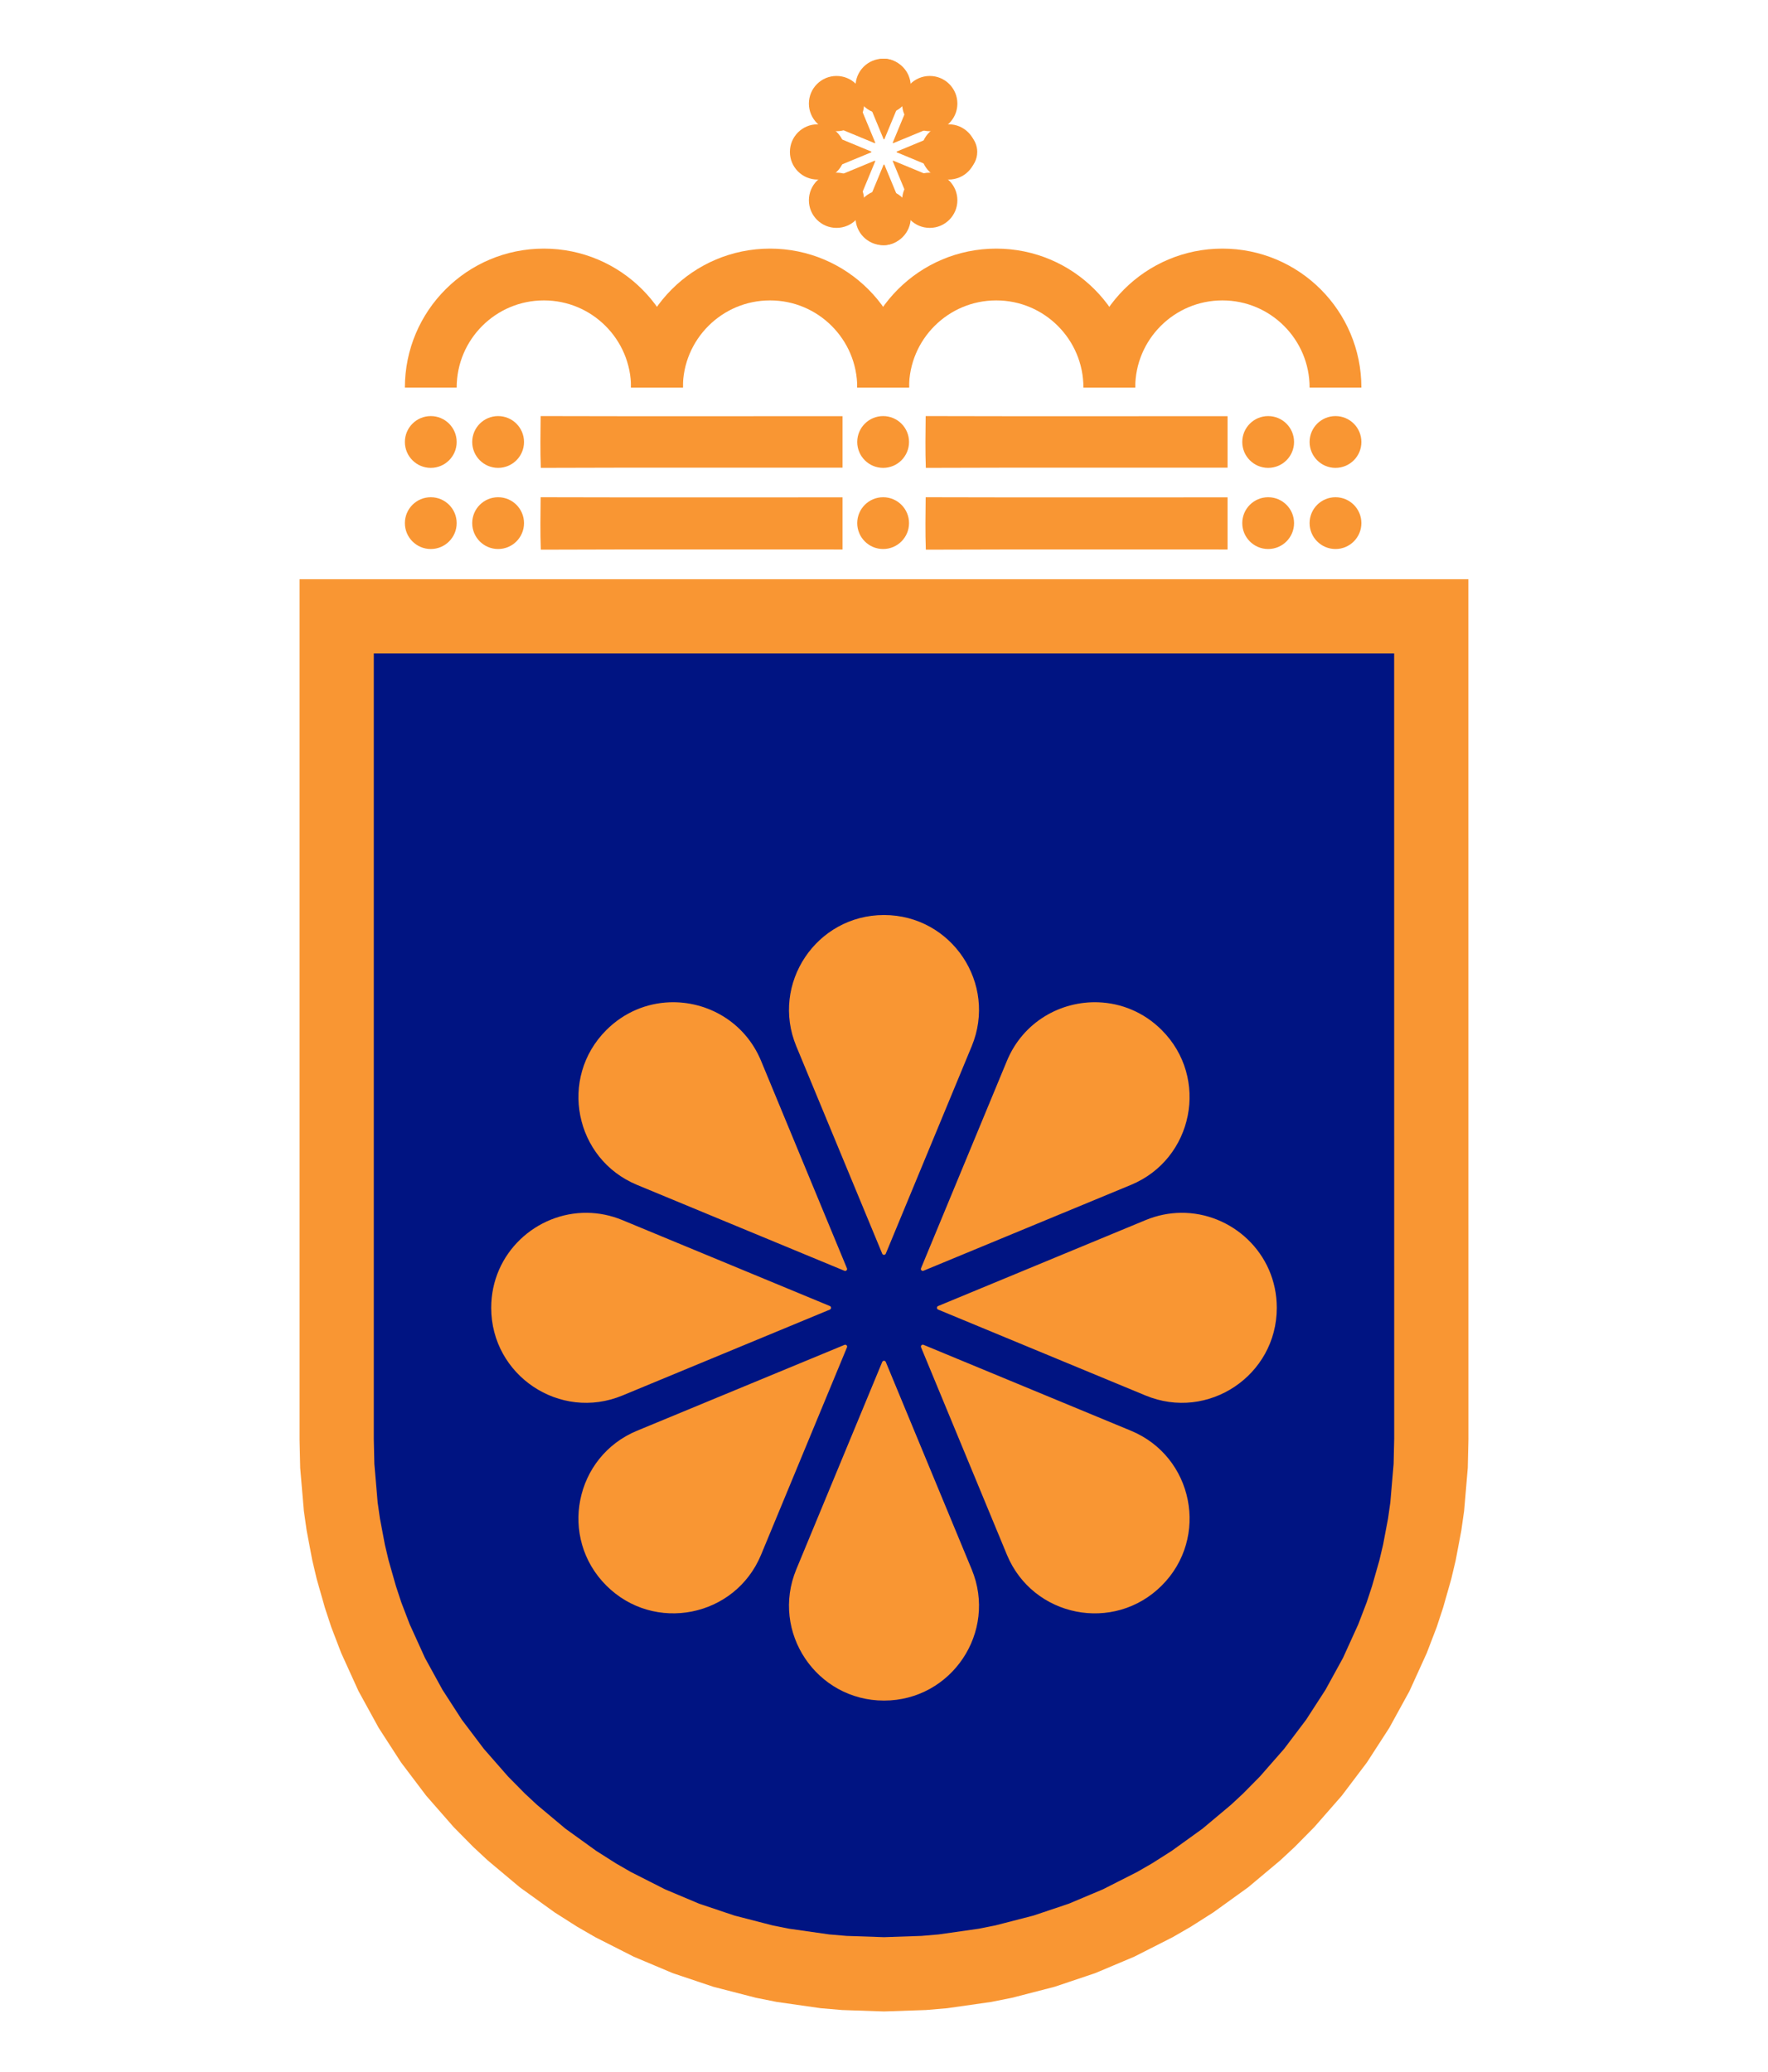 <?xml version="1.0" encoding="UTF-8"?>
<!-- Generated by Pixelmator Pro 3.5.6 -->
<svg width="1024" height="1200" viewBox="0 0 1024 1200" xmlns="http://www.w3.org/2000/svg">
    <path id="Path" fill="#001482" stroke="#f99633" stroke-width="43" d="M 829 833.5 L 828.641 849.047 L 826.625 872.703 L 825.141 883.094 L 822.094 899.203 L 819.719 909.234 L 815.234 924.969 L 811.859 935.219 L 806.531 949.125 L 797.109 969.859 L 786.172 989.781 L 774.109 1008.438 L 760.438 1026.531 L 745.484 1043.609 L 734.906 1054.328 L 727.234 1061.469 L 709.672 1076.188 L 690.703 1089.859 L 678.438 1097.656 L 668.875 1103.172 L 647.875 1113.828 L 626.703 1122.75 L 604.719 1130.141 L 581.359 1136.172 L 570.578 1138.328 L 546.172 1141.812 L 534.969 1142.766 L 512 1143.547 L 489.016 1142.766 L 477.812 1141.812 L 453.406 1138.328 L 442.625 1136.172 L 419.266 1130.141 L 397.281 1122.75 L 376.109 1113.828 L 355.109 1103.172 L 345.547 1097.656 L 333.281 1089.859 L 314.312 1076.188 L 296.75 1061.469 L 289.078 1054.328 L 278.5 1043.609 L 263.547 1026.531 L 249.875 1008.438 L 237.812 989.781 L 226.875 969.859 L 217.453 949.125 L 212.125 935.219 L 208.75 924.969 L 204.266 909.234 L 201.891 899.203 L 198.844 883.094 L 197.359 872.703 L 195.344 849.047 L 195 833.812 L 195 357 L 828.969 357 Z"/>
    <path id="Path-copy-2" fill="#f99633" stroke="none" d="M 512 530 C 472.826 530 446.211 569.803 461.204 606 L 510.969 726.148 C 511.343 727.059 512.655 727.059 513.031 726.148 L 562.796 606 C 577.787 569.803 551.174 530 512 530 Z M 387.727 580.548 C 374.623 581.054 361.54 586.259 351.148 596.652 C 323.45 624.349 332.763 671.308 368.958 686.302 L 489.107 736.067 C 490.029 736.441 490.903 735.519 490.529 734.608 L 440.8 614.46 C 431.426 591.841 409.564 579.704 387.727 580.548 Z M 636.27 580.548 C 614.43 579.704 592.572 591.841 583.198 614.46 L 533.434 734.608 C 533.06 735.53 533.981 736.406 534.893 736.029 L 655.04 686.302 C 691.234 671.308 700.571 624.325 672.85 596.615 C 662.463 586.229 649.377 581.054 636.27 580.548 Z M 340.058 702.475 C 310.79 702.138 284.501 725.672 284.501 757.5 C 284.501 796.675 324.303 823.29 360.498 808.296 L 480.647 758.532 C 481.558 758.155 481.558 756.846 480.647 756.469 L 360.498 706.705 C 353.71 703.891 346.813 702.552 340.058 702.475 Z M 683.939 702.475 C 677.187 702.552 670.287 703.891 663.5 706.705 L 543.353 756.469 C 542.442 756.846 542.442 758.155 543.353 758.532 L 663.5 808.296 C 699.695 823.29 739.499 796.675 739.499 757.5 C 739.499 725.672 713.211 702.138 683.939 702.475 Z M 534.893 778.937 C 533.971 778.56 533.094 779.482 533.471 780.393 L 583.198 900.54 C 598.191 936.738 645.177 946.072 672.884 918.353 C 700.582 890.653 691.234 843.692 655.04 828.701 L 534.893 778.937 Z M 489.107 778.972 L 368.958 828.701 C 332.763 843.692 323.44 890.642 351.148 918.353 C 378.848 946.05 425.809 936.738 440.8 900.54 L 490.564 780.393 C 490.94 779.471 490.019 778.597 489.107 778.972 Z M 512 788.177 C 511.58 788.177 511.156 788.399 510.969 788.853 L 461.204 909 C 446.211 945.198 472.826 985 512 985 C 551.174 985 577.787 945.198 562.796 909 L 513.031 788.853 C 512.844 788.399 512.42 788.177 512 788.177 Z"/>
    <g id="Group-copy">
        <path id="svg6-copy-6" fill="#f3852b" stroke="none" visibility="hidden" d="M 313.515 335 C 312.671 329.338 313.063 323.662 313.304 318 C 445.862 318.096 578.42 318.022 710.977 318.037 C 711.008 323.677 711.008 329.309 710.977 334.941 C 578.48 334.978 445.983 334.867 313.515 335 Z"/>
        <path id="svg6-copy-2" fill="#f99633" stroke="none" d="M 313.227 318.38 C 312.855 308.262 313.028 298.118 313.134 288 C 371.419 288.172 429.705 288.04 487.99 288.066 C 488.003 298.144 488.003 308.209 487.99 318.274 C 429.731 318.34 371.472 318.142 313.227 318.38 Z"/>
        <path id="svg6-copy-4" fill="#f99633" stroke="none" d="M 536.227 318.38 C 535.855 308.262 536.028 298.118 536.134 288 C 594.419 288.172 652.705 288.04 710.99 288.066 C 711.003 298.144 711.003 308.209 710.99 318.274 C 652.731 318.34 594.472 318.142 536.227 318.38 Z"/>
        <path id="svg6-copy-3" fill="#f99633" stroke="none" d="M 313.227 271 C 312.855 261.009 313.028 250.991 313.134 241 C 371.419 241.17 429.705 241.039 487.99 241.065 C 488.003 251.017 488.003 260.956 487.99 270.895 C 429.731 270.961 371.472 270.765 313.227 271 Z"/>
        <path id="svg6-copy-5" fill="#f99633" stroke="none" d="M 536.227 271 C 535.855 261.009 536.028 250.991 536.134 241 C 594.419 241.17 652.705 241.039 710.99 241.065 C 711.003 251.017 711.003 260.956 710.99 270.895 C 652.731 270.961 594.472 270.765 536.227 271 Z"/>
        <g id="Group">
            <path id="Shape-copy-12" fill="#f99633" fill-rule="evenodd" stroke="none" d="M 264.5 256 C 264.5 247.716 257.784 241 249.5 241 C 241.216 241 234.5 247.716 234.5 256 C 234.5 264.284 241.216 271 249.5 271 C 257.784 271 264.5 264.284 264.5 256 Z"/>
            <path id="Shape-copy-15" fill="#f99633" fill-rule="evenodd" stroke="none" d="M 303.5 256 C 303.5 247.716 296.784 241 288.5 241 C 280.216 241 273.5 247.716 273.5 256 C 273.5 264.284 280.216 271 288.5 271 C 296.784 271 303.5 264.284 303.5 256 Z"/>
            <path id="Shape-copy-17" fill="#f99633" fill-rule="evenodd" stroke="none" d="M 264.5 303 C 264.5 294.716 257.784 288 249.5 288 C 241.216 288 234.5 294.716 234.5 303 C 234.5 311.284 241.216 318 249.5 318 C 257.784 318 264.5 311.284 264.5 303 Z"/>
            <path id="Shape-copy-16" fill="#f99633" fill-rule="evenodd" stroke="none" d="M 303.5 303 C 303.5 294.716 296.784 288 288.5 288 C 280.216 288 273.5 294.716 273.5 303 C 273.5 311.284 280.216 318 288.5 318 C 296.784 318 303.5 311.284 303.5 303 Z"/>
            <path id="Shape-copy-19" fill="#f99633" fill-rule="evenodd" stroke="none" d="M 749.5 303 C 749.5 294.716 742.784 288 734.5 288 C 726.216 288 719.5 294.716 719.5 303 C 719.5 311.284 726.216 318 734.5 318 C 742.784 318 749.5 311.284 749.5 303 Z"/>
            <path id="Shape-copy-18" fill="#f99633" fill-rule="evenodd" stroke="none" d="M 788.5 303 C 788.5 294.716 781.784 288 773.5 288 C 765.216 288 758.5 294.716 758.5 303 C 758.5 311.284 765.216 318 773.5 318 C 781.784 318 788.5 311.284 788.5 303 Z"/>
            <path id="Shape-copy-13" fill="#f99633" fill-rule="evenodd" stroke="none" d="M 788.5 256 C 788.5 247.716 781.784 241 773.5 241 C 765.216 241 758.5 247.716 758.5 256 C 758.5 264.284 765.216 271 773.5 271 C 781.784 271 788.5 264.284 788.5 256 Z"/>
            <path id="Shape-copy-14" fill="#f99633" fill-rule="evenodd" stroke="none" d="M 749.5 256 C 749.5 247.716 742.784 241 734.5 241 C 726.216 241 719.5 247.716 719.5 256 C 719.5 264.284 726.216 271 734.5 271 C 742.784 271 749.5 264.284 749.5 256 Z"/>
            <path id="Shape-copy-20" fill="#f99633" fill-rule="evenodd" stroke="none" d="M 526.5 256 C 526.5 247.716 519.784 241 511.5 241 C 503.216 241 496.5 247.716 496.5 256 C 496.5 264.284 503.216 271 511.5 271 C 519.784 271 526.5 264.284 526.5 256 Z"/>
            <path id="Shape-copy-21" fill="#f99633" fill-rule="evenodd" stroke="none" d="M 526.5 303 C 526.5 294.716 519.784 288 511.5 288 C 503.216 288 496.5 294.716 496.5 303 C 496.5 311.284 503.216 318 511.5 318 C 519.784 318 526.5 311.284 526.5 303 Z"/>
        </g>
        <g id="g1">
            <path id="Path-copy-4" fill="#f99633" stroke="none" d="M 512 34 C 502.701 34 496.384 43.448 499.943 52.04 L 511.755 80.558 C 511.844 80.774 512.155 80.774 512.245 80.558 L 524.057 52.04 C 527.615 43.448 521.299 34 512 34 Z M 482.502 45.998 C 479.392 46.118 476.286 47.354 473.82 49.821 C 467.245 56.395 469.456 67.541 478.047 71.1 L 506.566 82.913 C 506.785 83.001 506.992 82.783 506.904 82.566 L 495.1 54.048 C 492.875 48.679 487.686 45.798 482.502 45.998 Z M 541.497 45.998 C 536.313 45.798 531.125 48.679 528.9 54.048 L 517.088 82.566 C 516.999 82.785 517.218 82.993 517.434 82.904 L 545.952 71.1 C 554.544 67.541 556.76 56.389 550.18 49.812 C 547.714 47.347 544.608 46.118 541.497 45.998 Z M 471.187 74.939 C 464.24 74.859 458 80.445 458 88 C 458 97.299 467.448 103.616 476.039 100.057 L 504.558 88.245 C 504.774 88.156 504.774 87.845 504.558 87.755 L 476.039 75.943 C 474.428 75.275 472.791 74.958 471.187 74.939 Z M 552.812 74.939 C 551.209 74.958 549.571 75.275 547.96 75.943 L 519.442 87.755 C 519.226 87.845 519.226 88.156 519.442 88.245 L 547.96 100.057 C 556.552 103.616 566 97.299 566 88 C 566 80.445 559.76 74.859 552.812 74.939 Z M 517.434 93.088 C 517.215 92.999 517.007 93.218 517.096 93.434 L 528.9 121.952 C 532.459 130.544 543.611 132.76 550.188 126.181 C 556.762 119.606 554.544 108.459 545.952 104.901 L 517.434 93.088 Z M 506.566 93.097 L 478.047 104.901 C 469.456 108.459 467.243 119.603 473.82 126.181 C 480.395 132.755 491.541 130.544 495.1 121.952 L 506.912 93.434 C 507.001 93.215 506.782 93.008 506.566 93.097 Z M 512 95.282 C 511.9 95.282 511.8 95.334 511.755 95.442 L 499.943 123.96 C 496.384 132.552 502.701 142 512 142 C 521.299 142 527.615 132.552 524.057 123.96 L 512.245 95.442 C 512.2 95.334 512.1 95.282 512 95.282 Z"/>
            <g id="g2">
                <path id="Shape" fill="#f99633" fill-rule="evenodd" stroke="none" d="M 565.5 88 C 565.5 79.163 558.337 72 549.5 72 C 540.663 72 533.5 79.163 533.5 88 C 533.5 96.837 540.663 104 549.5 104 C 558.337 104 565.5 96.837 565.5 88 Z"/>
                <path id="Shape-copy" fill="#f99633" fill-rule="evenodd" stroke="none" d="M 554.5 116 C 554.5 107.163 547.337 100 538.5 100 C 529.663 100 522.5 107.163 522.5 116 C 522.5 124.837 529.663 132 538.5 132 C 547.337 132 554.5 124.837 554.5 116 Z"/>
                <path id="Shape-copy-2" fill="#f99633" fill-rule="evenodd" stroke="none" d="M 527.5 126 C 527.5 117.163 520.337 110 511.5 110 C 502.663 110 495.5 117.163 495.5 126 C 495.5 134.837 502.663 142 511.5 142 C 520.337 142 527.5 134.837 527.5 126 Z"/>
                <path id="Shape-copy-3" fill="#f99633" fill-rule="evenodd" stroke="none" d="M 489.5 88 C 489.5 79.163 482.337 72 473.5 72 C 464.663 72 457.5 79.163 457.5 88 C 457.5 96.837 464.663 104 473.5 104 C 482.337 104 489.5 96.837 489.5 88 Z"/>
                <path id="Shape-copy-4" fill="#f99633" fill-rule="evenodd" stroke="none" d="M 500.5 116 C 500.5 107.163 493.337 100 484.5 100 C 475.663 100 468.5 107.163 468.5 116 C 468.5 124.837 475.663 132 484.5 132 C 493.337 132 500.5 124.837 500.5 116 Z"/>
                <path id="Shape-copy-7" fill="#f99633" fill-rule="evenodd" stroke="none" d="M 554.5 60 C 554.5 68.837 547.337 76 538.5 76 C 529.663 76 522.5 68.837 522.5 60 C 522.5 51.163 529.663 44 538.5 44 C 547.337 44 554.5 51.163 554.5 60 Z"/>
                <path id="Shape-copy-6" fill="#f99633" fill-rule="evenodd" stroke="none" d="M 527.5 50 C 527.5 58.837 520.337 66 511.5 66 C 502.663 66 495.5 58.837 495.5 50 C 495.5 41.163 502.663 34 511.5 34 C 520.337 34 527.5 41.163 527.5 50 Z"/>
                <path id="Shape-copy-5" fill="#f99633" fill-rule="evenodd" stroke="none" d="M 500.5 60 C 500.5 68.837 493.337 76 484.5 76 C 475.663 76 468.5 68.837 468.5 60 C 468.5 51.163 475.663 44 484.5 44 C 493.337 44 500.5 51.163 500.5 60 Z"/>
            </g>
        </g>
        <g id="g3">
            <path id="path1" fill="none" stroke="#f99633" stroke-width="30" d="M 380.5 224.5 C 380.5 188.325 351.175 159 315 159 C 278.825 159 249.5 188.325 249.5 224.5 M 380.5 224.5"/>
            <path id="Path-copy" fill="none" stroke="#f99633" stroke-width="30" d="M 511.5 224.5 C 511.5 188.325 482.175 159 446 159 C 409.825 159 380.5 188.325 380.5 224.5 M 511.5 224.5"/>
            <path id="path2" fill="none" stroke="#f99633" stroke-width="30" d="M 642.5 224.5 C 642.5 188.325 613.175 159 577 159 C 540.825 159 511.5 188.325 511.5 224.5 M 642.5 224.5"/>
            <path id="Path-copy-3" fill="none" stroke="#f99633" stroke-width="30" d="M 773.5 224.5 C 773.5 188.325 744.175 159 708 159 C 671.825 159 642.5 188.325 642.5 224.5 M 773.5 224.5"/>
        </g>
    </g>
</svg>
